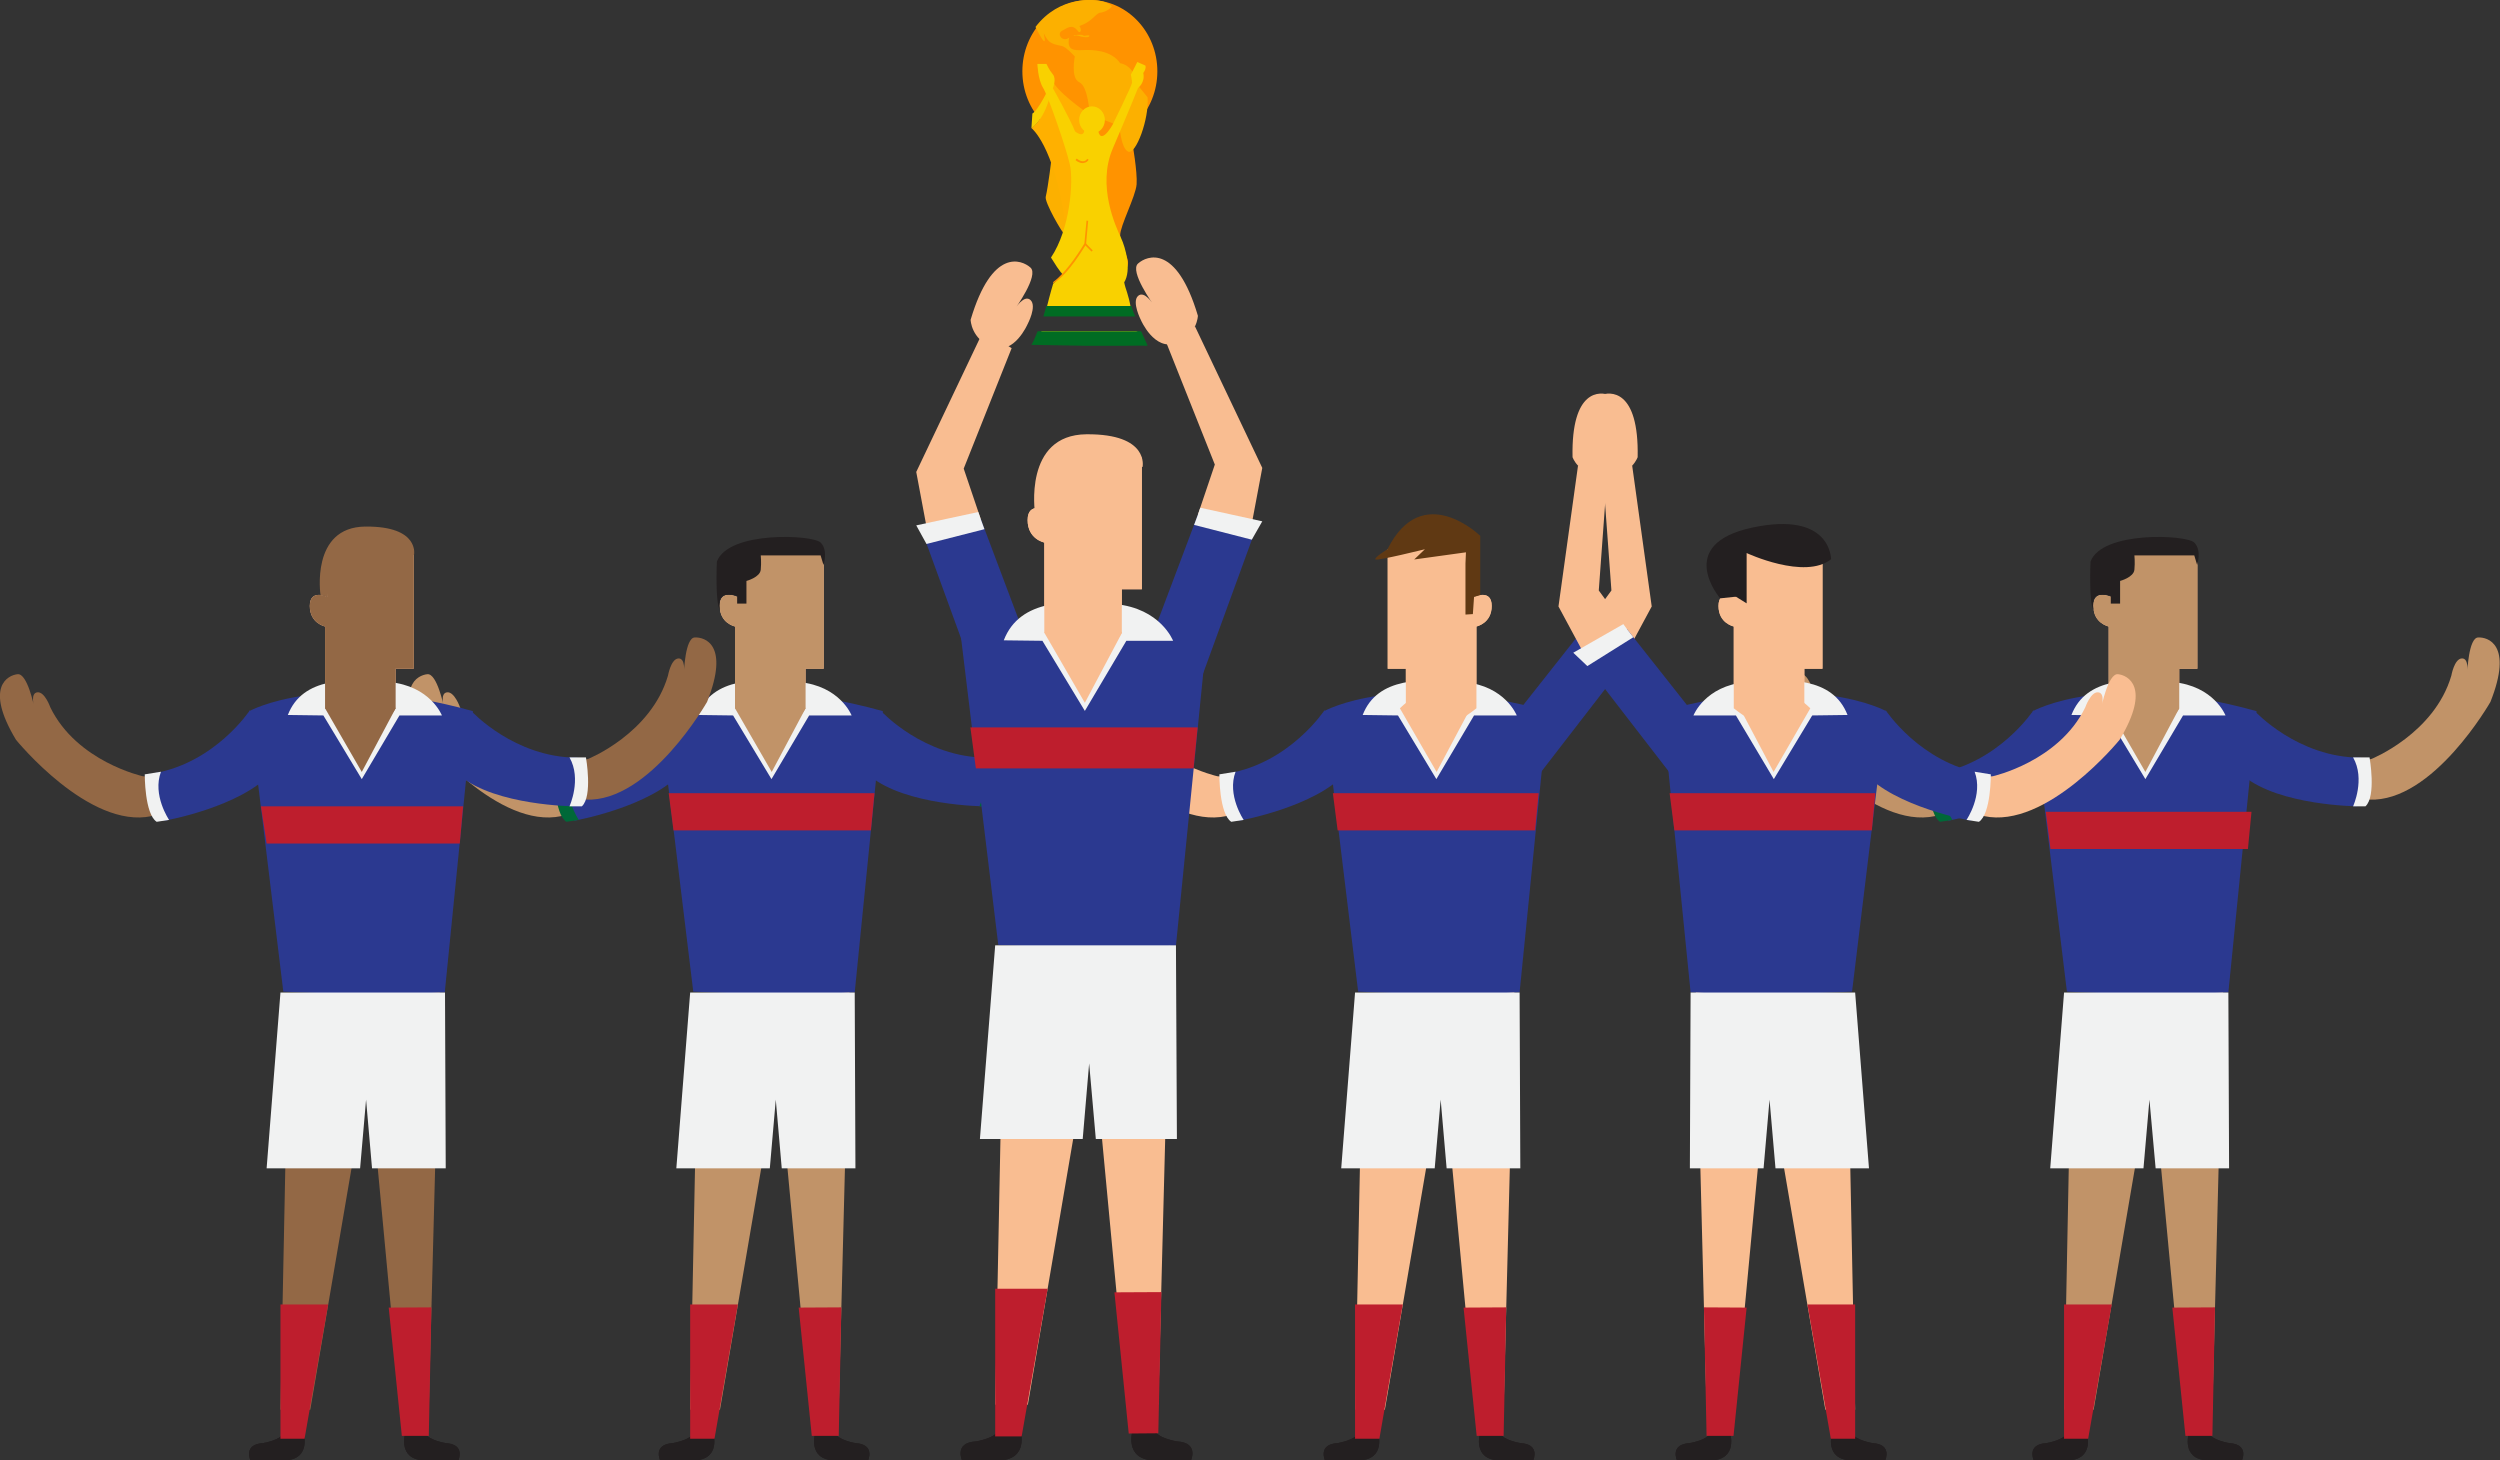 <?xml version="1.0" encoding="utf-8"?>
<!-- Generator: Adobe Illustrator 18.0.0, SVG Export Plug-In . SVG Version: 6.00 Build 0)  -->
<!DOCTYPE svg PUBLIC "-//W3C//DTD SVG 1.1//EN" "http://www.w3.org/Graphics/SVG/1.1/DTD/svg11.dtd">
<svg version="1.1" id="Layer_1" xmlns="http://www.w3.org/2000/svg" xmlns:xlink="http://www.w3.org/1999/xlink" x="0px" y="0px"
	 viewBox="0 0 1048.3 612.4" enable-background="new 0 0 1048.3 612.4" xml:space="preserve">
<rect x="0" y="0" width="1048.3" height="612.4" fill="#333333" stroke="none"/>
<g>
	<path fill="#F9BD91" d="M921.4,230.2v50.2h-7.6V297c0,0-8.6,16.9-29.6,0v-34.3c0,0-6.4-1.3-6.4-8.6c0-7.3,7.3-3.8,7.3-3.8v-20
		H921.4z"/>
	<polygon fill="#8B5E3C" points="877.2,591.1 875.1,601 866.5,601 866.5,591.1 	"/>
	<path fill="#231F20" d="M866.5,601h8.6c0,0,3.3,10.8-7.8,11.4h-14.5c0,0-3.2-6.8,5.4-7.3C858.3,605.1,865.7,603.8,866.5,601z"/>
	<polygon fill="#8B5E3C" points="915.7,591.1 917.8,601 926.4,601 926.4,591.1 	"/>
	<path fill="#231F20" d="M926.4,601h-8.6c0,0-3.3,10.8,7.8,11.4h14.5c0,0,3.2-6.8-5.4-7.3C934.7,605.1,927.2,603.8,926.4,601z"/>
	<path fill="#E6E7E8" d="M895.1,265.5h25.1c0,0-4.5-7.8-12.6-7.8C899.5,257.7,895.1,265.5,895.1,265.5z"/>
	<path fill="#E6E7E8" d="M895.1,265.5l-1.2,1.4c0,0,11.1,1.9,14.5-1.4c0,0,8.5,1.7,12.6,1.4l-1-1.7
		C920,265.1,902.8,263.5,895.1,265.5z"/>
	<polygon fill="#C19368" points="868.9,416.8 865.5,591.1 877.9,591.1 902.3,448.3 915.7,591.1 927.7,591.1 932.2,415.9 	"/>
	<path fill="#2B3990" d="M852.4,298.2c0,0,31.2-17.5,93.8,0l-11.8,117.9c0,0-25.7,1.8-67.7-0.3L852.4,298.2z"/>
	<polygon fill="#8B5E3C" points="877.2,591.1 875.1,601 866.5,601 866.5,591.1 	"/>
	<path fill="#231F20" d="M866.5,601h8.6c0,0,3.3,10.8-7.8,11.4h-14.5c0,0-3.2-6.8,5.4-7.3C858.3,605.1,865.7,603.8,866.5,601z"/>
	<polygon fill="#8B5E3C" points="915.7,591.1 917.8,601 926.4,601 926.4,591.1 	"/>
	<path fill="#231F20" d="M926.4,601h-8.6c0,0-3.3,10.8,7.8,11.4h14.5c0,0,3.2-6.8-5.4-7.3C934.7,605.1,927.2,603.8,926.4,601z"/>
	<polygon fill="#F1F2F2" points="865.5,416.2 859.7,489.9 898.8,489.9 901.3,461.1 903.9,489.9 934.7,489.9 934.4,416.2 	"/>
	<polygon fill="#BE1E2D" points="865.5,547 885.5,547 875.6,603.3 865.5,603.3 	"/>
	<polygon fill="#BE1E2D" points="928.8,548.2 910.9,548.3 916.4,602.1 927.7,602.1 	"/>
	<path fill="#F1F2F2" d="M883.5,300l16.1,26.7l15.8-26.7h17.8c0,0-4.8-12.4-22.1-14c-17.3-1.6-36.3-2.2-42.5,13.8L883.5,300z"/>
	<path fill="#C19368" d="M921.4,230.2v50.2h-7.6V297c0,0-8.6,16.9-29.6,0v-34.3c0,0-6.4-1.3-6.4-8.6c0-7.3,7.3-3.8,7.3-3.8v-20
		H921.4z"/>
	<path fill="#231F20" d="M885.1,250.2v2.9h2.9h1v-9.5c0,0,5.7-1.5,6-4.7c0.3-3.2,0-6,0-6h25.1l1.2,4c0,0,2.1-6.1-1.2-9.4
		c-3.3-3.3-38.7-5-43.5,8c0,0-0.8,17.4,1.3,20.4c0,0-1.5-6.3,2.9-6.5C885,249.2,885.1,250.2,885.1,250.2z"/>
	<path fill="#C19368" d="M884.2,297l15.4,26.7l14.2-26.7C913.8,297,901,280.7,884.2,297z"/>
	<path fill="#C19368" d="M807.7,325.5c0,0-27.7-6.1-38.8-28.9c0,0-2.3-6.6-5.4-6.3s-1.4,6-1.4,6s-2.8-14-6.9-13.6
		s-14.1,5.2-0.7,27.5c0,0,30.6,37.7,56.9,32C811.5,342.3,828.3,326.5,807.7,325.5z"/>
	<path fill="#2B3990" d="M852.7,297.8c0,0-14.5,22.1-40.5,26.5c0,0-2.9,15.6,4.9,19.8c0,0,31.9-5.7,44.7-20.2L852.7,297.8z"/>
	<path fill="#006838" d="M818.7,343.8c0,0-7.1-10.4-3.4-20.2l-6.8,1.1c0,0-0.1,16.6,5,19.9L818.7,343.8z"/>
	<path fill="#C19368" d="M994.5,318.2c0,0,26.3-10.6,33.4-34.9c0,0,1.2-6.9,4.3-7.2s2.4,5.7,2.4,5.7s0.5-14.3,4.5-14.5
		s14.8,2.8,5.2,27c0,0-24,42.2-50.9,41C993.5,335.4,974.4,322.6,994.5,318.2z"/>
	<path fill="#2B3990" d="M945.6,298.3c0,0,17.9,19.4,44.3,19.4c0,0,5.4,14.9-1.6,20.4c0,0-32.4-0.3-47.4-12.6L945.6,298.3z"/>
	<path fill="#F1F2F2" d="M986.7,338.1c0,0,5.2-11.4,0-20.5h6.9c0,0,2.9,16.3-1.7,20.5H986.7z"/>
	<path fill="#F9BD91" d="M345.4,230.2v50.2h-7.6V297c0,0-8.6,16.9-29.6,0v-34.3c0,0-6.4-1.3-6.4-8.6c0-7.3,7.3-3.8,7.3-3.8v-20
		H345.4z"/>
	<polygon fill="#8B5E3C" points="301.2,591.1 299.1,601 290.5,601 290.5,591.1 	"/>
	<path fill="#231F20" d="M290.5,601h8.6c0,0,3.3,10.8-7.8,11.4h-14.5c0,0-3.2-6.8,5.4-7.3C282.2,605.1,289.7,603.8,290.5,601z"/>
	<polygon fill="#8B5E3C" points="339.7,591.1 341.8,601 350.4,601 350.4,591.1 	"/>
	<path fill="#231F20" d="M350.4,601h-8.6c0,0-3.3,10.8,7.8,11.4H364c0,0,3.2-6.8-5.4-7.3C358.6,605.1,351.2,603.8,350.4,601z"/>
	<path fill="#E6E7E8" d="M319.1,265.5h25.1c0,0-4.5-7.8-12.6-7.8S319.1,265.5,319.1,265.5z"/>
	<path fill="#E6E7E8" d="M319.1,265.5l-1.2,1.4c0,0,11.1,1.9,14.5-1.4c0,0,8.5,1.7,12.6,1.4l-1-1.7
		C343.9,265.1,326.8,263.5,319.1,265.5z"/>
	<polygon fill="#C19368" points="292.9,416.8 289.4,591.1 301.9,591.1 326.3,448.3 339.7,591.1 351.7,591.1 356.2,415.9 	"/>
	<path fill="#2B3990" d="M276.4,298.2c0,0,31.2-17.5,93.8,0l-11.8,117.9c0,0-25.7,1.8-67.7-0.3L276.4,298.2z"/>
	<polygon fill="#8B5E3C" points="301.2,591.1 299.1,601 290.5,601 290.5,591.1 	"/>
	<path fill="#231F20" d="M290.5,601h8.6c0,0,3.3,10.8-7.8,11.4h-14.5c0,0-3.2-6.8,5.4-7.3C282.2,605.1,289.7,603.8,290.5,601z"/>
	<polygon fill="#8B5E3C" points="339.7,591.1 341.8,601 350.4,601 350.4,591.1 	"/>
	<path fill="#231F20" d="M350.4,601h-8.6c0,0-3.3,10.8,7.8,11.4H364c0,0,3.2-6.8-5.4-7.3C358.6,605.1,351.2,603.8,350.4,601z"/>
	<polygon fill="#F1F2F2" points="289.4,416.2 283.6,489.9 322.8,489.9 325.3,461.1 327.8,489.9 358.7,489.9 358.4,416.2 	"/>
	<polygon fill="#BE1E2D" points="289.4,547 309.4,547 299.6,603.3 289.4,603.3 	"/>
	<polygon fill="#BE1E2D" points="352.8,548.2 334.9,548.3 340.4,602.1 351.7,602.1 	"/>
	<path fill="#F1F2F2" d="M307.4,300l16.1,26.7l15.8-26.7h17.8c0,0-4.8-12.4-22.1-14c-17.3-1.6-36.3-2.2-42.5,13.8L307.4,300z"/>
	<path fill="#C19368" d="M345.4,230.2v50.2h-7.6V297c0,0-8.6,16.9-29.6,0v-34.3c0,0-6.4-1.3-6.4-8.6c0-7.3,7.3-3.8,7.3-3.8v-20
		H345.4z"/>
	<path fill="#231F20" d="M309.1,250.2v2.9h2.9h1v-9.5c0,0,5.7-1.5,6-4.7c0.3-3.2,0-6,0-6h25.1l1.2,4c0,0,2.1-6.1-1.2-9.4
		c-3.3-3.3-38.7-5-43.5,8c0,0-0.8,17.4,1.3,20.4c0,0-1.5-6.3,2.9-6.5C309,249.2,309.1,250.2,309.1,250.2z"/>
	<path fill="#C19368" d="M308.2,297l15.4,26.7l14.2-26.7C337.7,297,324.9,280.7,308.2,297z"/>
	<path fill="#C19368" d="M231.7,325.5c0,0-27.7-6.1-38.8-28.9c0,0-2.3-6.6-5.4-6.3c-3.1,0.3-1.4,6-1.4,6s-2.8-14-6.9-13.6
		c-4,0.4-14.1,5.2-0.7,27.5c0,0,30.6,37.7,56.9,32C235.5,342.3,252.2,326.5,231.7,325.5z"/>
	<path fill="#2B3990" d="M276.6,297.8c0,0-14.5,22.1-40.5,26.5c0,0-2.9,15.6,4.9,19.8c0,0,31.9-5.7,44.7-20.2L276.6,297.8z"/>
	<path fill="#006838" d="M242.7,343.8c0,0-7.1-10.4-3.4-20.2l-6.8,1.1c0,0-0.1,16.6,5,19.9L242.7,343.8z"/>
	<path fill="#C19368" d="M418.5,318.2c0,0,26.3-10.6,33.4-34.9c0,0,1.2-6.9,4.3-7.2c3.1-0.2,2.4,5.7,2.4,5.7s0.5-14.3,4.5-14.5
		c4.1-0.2,14.8,2.8,5.2,27c0,0-24,42.2-50.9,41C417.5,335.4,398.4,322.6,418.5,318.2z"/>
	<path fill="#2B3990" d="M369.6,298.3c0,0,17.9,19.4,44.3,19.4c0,0,5.4,14.9-1.6,20.4c0,0-32.4-0.3-47.4-12.6L369.6,298.3z"/>
	<path fill="#006838" d="M410.7,338.1c0,0,5.2-11.4,0-20.5h6.9c0,0,2.9,16.3-1.7,20.5H410.7z"/>
	<path fill="#F9BD91" d="M581.9,230.2v50.2h7.6V297c0,0,8.6,16.9,29.6,0v-34.3c0,0,6.4-1.3,6.4-8.6c0-7.3-7.3-3.8-7.3-3.8v-20H581.9
		z"/>
	<polygon fill="#8B5E3C" points="580,591.1 577.9,601 569.3,601 569.3,591.1 	"/>
	<path fill="#231F20" d="M569.3,601h8.6c0,0,3.3,10.8-7.8,11.4h-14.5c0,0-3.2-6.8,5.4-7.3C561,605.1,568.5,603.8,569.3,601z"/>
	<polygon fill="#8B5E3C" points="618.5,591.1 620.6,601 629.2,601 629.2,591.1 	"/>
	<path fill="#231F20" d="M629.2,601h-8.6c0,0-3.3,10.8,7.8,11.4h14.5c0,0,3.2-6.8-5.4-7.3C637.4,605.1,630,603.8,629.2,601z"/>
	<path fill="#E6E7E8" d="M608.2,265.5h-25.1c0,0,4.5-7.8,12.6-7.8C603.8,257.7,608.2,265.5,608.2,265.5z"/>
	<polygon fill="#F9BD91" points="571.7,416.8 568.2,591.1 580.7,591.1 605.1,448.3 618.5,591.1 630.5,591.1 635,415.9 	"/>
	<path fill="#2B3990" d="M555.2,298.2c0,0,31.2-17.5,93.8,0l-11.8,117.9c0,0-25.7,1.8-67.7-0.3L555.2,298.2z"/>
	<polygon fill="#8B5E3C" points="580,591.1 577.9,601 569.3,601 569.3,591.1 	"/>
	<path fill="#231F20" d="M569.3,601h8.6c0,0,3.3,10.8-7.8,11.4h-14.5c0,0-3.2-6.8,5.4-7.3C561,605.1,568.5,603.8,569.3,601z"/>
	<polygon fill="#8B5E3C" points="618.5,591.1 620.6,601 629.2,601 629.2,591.1 	"/>
	<path fill="#231F20" d="M629.2,601h-8.6c0,0-3.3,10.8,7.8,11.4h14.5c0,0,3.2-6.8-5.4-7.3C637.4,605.1,630,603.8,629.2,601z"/>
	<polygon fill="#F1F2F2" points="568.2,416.2 562.4,489.9 601.6,489.9 604.1,461.1 606.6,489.9 637.5,489.9 637.2,416.2 	"/>
	<polygon fill="#BE1E2D" points="568.2,547 588.2,547 578.4,603.3 568.2,603.3 	"/>
	<polygon fill="#BE1E2D" points="631.6,548.2 613.7,548.3 619.2,602.1 630.5,602.1 	"/>
	<path fill="#F1F2F2" d="M586.2,300l16.1,26.7l15.8-26.7H636c0,0-4.8-12.4-22.1-14c-17.3-1.6-36.3-2.2-42.5,13.8L586.2,300z"/>
	<path fill="#F9BD91" d="M581.9,230.2v50.2h7.6V297c0,0,8.6,16.9,29.6,0v-34.3c0,0,6.4-1.3,6.4-8.6c0-7.3-7.3-3.8-7.3-3.8v-20H581.9
		z"/>
	<path fill="#F9BD91" d="M587,297l15.4,26.7l14.2-26.7C616.5,297,603.7,280.7,587,297z"/>
	<path fill="#F9BD91" d="M510.5,325.5c0,0-27.7-6.1-38.8-28.9c0,0-2.3-6.6-5.4-6.3s-1.4,6-1.4,6s-2.8-14-6.9-13.6
		c-4,0.4-14.1,5.2-0.7,27.5c0,0,30.6,37.7,56.9,32C514.3,342.3,531,326.5,510.5,325.5z"/>
	<path fill="#2B3990" d="M555.4,297.8c0,0-14.5,22.1-40.5,26.5c0,0-2.9,15.6,4.9,19.8c0,0,31.9-5.7,44.7-20.2L555.4,297.8z"/>
	<path fill="#F1F2F2" d="M521.5,343.8c0,0-7.1-10.4-3.4-20.2l-6.8,1.1c0,0-0.1,16.6,5,19.9L521.5,343.8z"/>
	<path fill="#F9BD91" d="M686.7,191.7c0.6-28.7-11.7-27.7-15.7-25.9c-4.1,1.8,0.9,16.8,0.9,16.8s-1.5-6.4-4.6-5
		c-3.1,1.5-1.7,9.1-1.7,9.1s1.3,12.8,10,12.4C684.3,198.7,686.7,191.7,686.7,191.7z"/>
	<polygon fill="#2B3990" points="636,299.1 663.8,263.9 684.2,274.5 638.1,334.2 640.7,311.6 	"/>
	<polygon fill="#F9BD91" points="663.8,263.9 675.7,247.6 672.1,198.4 684.4,195.2 692.6,254.3 682.1,273.8 	"/>
	<polygon fill="#006838" points="663.8,263.9 661.2,267.2 680.5,279.3 686.4,273.7 665.4,261.7 	"/>
	<path fill="#603913" d="M614.5,236.3v21.4l3.1-0.2l0.5-7.2l2.6-0.8v-24.8c0,0-24.3-23.7-38.9,5.6c0,0-6,3.7-5,4.3
		c1,0.6,20.7-4.3,20.7-4.3l-4.5,4.3l21.7-3L614.5,236.3z"/>
	<path fill="#F9BD91" d="M764.2,230.2v50.2h-7.6V297c0,0-8.6,16.9-29.6,0v-34.3c0,0-6.4-1.3-6.4-8.6c0-7.3,7.3-3.8,7.3-3.8v-20
		H764.2z"/>
	<polygon fill="#8B5E3C" points="766.1,591.1 768.2,601 776.8,601 776.8,591.1 	"/>
	<path fill="#231F20" d="M776.8,601h-8.6c0,0-3.3,10.8,7.8,11.4h14.5c0,0,3.2-6.8-5.4-7.3C785.1,605.1,777.6,603.8,776.8,601z"/>
	<polygon fill="#8B5E3C" points="727.6,591.1 725.5,601 716.9,601 716.9,591.1 	"/>
	<path fill="#231F20" d="M716.9,601h8.6c0,0,3.3,10.8-7.8,11.4h-14.5c0,0-3.2-6.8,5.4-7.3C708.7,605.1,716.1,603.8,716.9,601z"/>
	<path fill="#E6E7E8" d="M737.9,265.5H763c0,0-4.5-7.8-12.6-7.8C742.3,257.7,737.9,265.5,737.9,265.5z"/>
	<polygon fill="#F9BD91" points="774.4,416.8 777.9,591.1 765.4,591.1 741,448.3 727.6,591.1 715.6,591.1 711.1,415.9 	"/>
	<path fill="#2B3990" d="M790.9,298.2c0,0-31.2-17.5-93.8,0l11.8,117.9c0,0,25.7,1.8,67.7-0.3L790.9,298.2z"/>
	<polygon fill="#8B5E3C" points="766.1,591.1 768.2,601 776.8,601 776.8,591.1 	"/>
	<path fill="#231F20" d="M776.8,601h-8.6c0,0-3.3,10.8,7.8,11.4h14.5c0,0,3.2-6.8-5.4-7.3C785.1,605.1,777.6,603.8,776.8,601z"/>
	<polygon fill="#8B5E3C" points="727.6,591.1 725.5,601 716.9,601 716.9,591.1 	"/>
	<path fill="#231F20" d="M716.9,601h8.6c0,0,3.3,10.8-7.8,11.4h-14.5c0,0-3.2-6.8,5.4-7.3C708.7,605.1,716.1,603.8,716.9,601z"/>
	<polygon fill="#F1F2F2" points="777.9,416.2 783.7,489.9 744.5,489.9 742,461.1 739.5,489.9 708.6,489.9 708.9,416.2 	"/>
	<polygon fill="#BE1E2D" points="777.9,547 757.9,547 767.7,603.3 777.9,603.3 	"/>
	<polygon fill="#BE1E2D" points="714.5,548.2 732.4,548.3 726.9,602.1 715.6,602.1 	"/>
	<path fill="#F1F2F2" d="M759.9,300l-16.1,26.7L727.9,300h-17.8c0,0,4.8-12.4,22.1-14c17.3-1.6,36.3-2.2,42.5,13.8L759.9,300z"/>
	<path fill="#F9BD91" d="M764.2,230.2v50.2h-7.6V297c0,0-8.6,16.9-29.6,0v-34.3c0,0-6.4-1.3-6.4-8.6c0-7.3,7.3-3.8,7.3-3.8v-20
		H764.2z"/>
	<path fill="#F9BD91" d="M759.1,297l-15.4,26.7L729.6,297C729.6,297,742.4,280.7,759.1,297z"/>
	<path fill="#F9BD91" d="M835.6,325.5c0,0,27.7-6.1,38.8-28.9c0,0,2.3-6.6,5.4-6.3s1.4,6,1.4,6s2.8-14,6.9-13.6
		c4,0.4,14.1,5.2,0.7,27.5c0,0-30.6,37.7-56.9,32C831.8,342.3,815.1,326.5,835.6,325.5z"/>
	<path fill="#2B3990" d="M790.7,297.8c0,0,14.5,22.1,40.5,26.5c0,0,2.9,15.6-4.9,19.8c0,0-31.9-5.7-44.7-20.2L790.7,297.8z"/>
	<path fill="#F1F2F2" d="M824.6,343.8c0,0,7.1-10.4,3.4-20.2l6.8,1.1c0,0,0.1,16.6-5,19.9L824.6,343.8z"/>
	<path fill="#F9BD91" d="M659.4,191.7c-0.6-28.7,11.7-27.7,15.7-25.9c4.1,1.8-0.9,16.8-0.9,16.8s1.5-6.4,4.6-5
		c3.1,1.5,1.7,9.1,1.7,9.1s-1.3,12.8-10,12.4C661.8,198.7,659.4,191.7,659.4,191.7z"/>
	<polygon fill="#2B3990" points="710.1,299.1 682.3,263.9 661.9,274.5 708,334.2 705.4,311.6 	"/>
	<polygon fill="#F9BD91" points="682.3,263.9 670.4,247.6 674,198.4 661.7,195.2 653.5,254.3 664,273.8 	"/>
	<polygon fill="#F1F2F2" points="682.3,263.9 684.9,267.2 665.6,279.3 659.7,273.7 680.7,261.7 	"/>
	<path fill="#231F20" d="M727.9,250.2l4.5,2.8v-21.1c0,0,24.4,11.4,35.4,2.6c0,0,0.2-20.3-32.9-13.3s-13.6,29.7-13.6,29.7
		L727.9,250.2z"/>
	<path fill="#F9BD91" d="M173.5,230.2v50.2h-7.6V297c0,0-8.6,16.9-29.6,0v-34.3c0,0-6.4-1.3-6.4-8.6c0-7.3,7.3-3.8,7.3-3.8v-20
		H173.5z"/>
	<polygon fill="#8B5E3C" points="129.3,591.1 127.3,601 118.7,601 118.7,591.1 	"/>
	<path fill="#231F20" d="M118.7,601h8.6c0,0,3.3,10.8-7.8,11.4H105c0,0-3.2-6.8,5.4-7.3C110.4,605.1,117.9,603.8,118.7,601z"/>
	<polygon fill="#8B5E3C" points="167.9,591.1 169.9,601 178.5,601 178.5,591.1 	"/>
	<path fill="#231F20" d="M178.5,601h-8.6c0,0-3.3,10.8,7.8,11.4h14.5c0,0,3.2-6.8-5.4-7.3C186.8,605.1,179.3,603.8,178.5,601z"/>
	<path fill="#E6E7E8" d="M147.2,265.5h25.1c0,0-4.5-7.8-12.6-7.8S147.2,265.5,147.2,265.5z"/>
	<path fill="#E6E7E8" d="M147.2,265.5l-1.2,1.4c0,0,11.1,1.9,14.5-1.4c0,0,8.5,1.7,12.6,1.4l-1-1.7
		C172.1,265.1,154.9,263.5,147.2,265.5z"/>
	<polygon fill="#936845" points="121.1,416.8 117.6,591.1 130.1,591.1 154.5,448.3 167.9,591.1 179.8,591.1 184.4,415.9 	"/>
	<path fill="#2B3990" d="M104.5,298.2c0,0,31.2-17.5,93.8,0l-11.8,117.9c0,0-25.7,1.8-67.7-0.3L104.5,298.2z"/>
	<polygon fill="#8B5E3C" points="129.3,591.1 127.3,601 118.7,601 118.7,591.1 	"/>
	<path fill="#231F20" d="M118.7,601h8.6c0,0,3.3,10.8-7.8,11.4H105c0,0-3.2-6.8,5.4-7.3C110.4,605.1,117.9,603.8,118.7,601z"/>
	<polygon fill="#8B5E3C" points="167.9,591.1 169.9,601 178.5,601 178.5,591.1 	"/>
	<path fill="#231F20" d="M178.5,601h-8.6c0,0-3.3,10.8,7.8,11.4h14.5c0,0,3.2-6.8-5.4-7.3C186.8,605.1,179.3,603.8,178.5,601z"/>
	<polygon fill="#F1F2F2" points="117.6,416.2 111.8,489.9 151,489.9 153.5,461.1 156,489.9 186.9,489.9 186.6,416.2 	"/>
	<polygon fill="#BE1E2D" points="117.6,547 137.6,547 127.7,603.3 117.6,603.3 	"/>
	<polygon fill="#BE1E2D" points="180.9,548.2 163,548.3 168.5,602.1 179.8,602.1 	"/>
	<path fill="#F1F2F2" d="M135.6,300l16.1,26.7l15.8-26.7h17.8c0,0-4.8-12.4-22.1-14c-17.3-1.6-36.3-2.2-42.5,13.8L135.6,300z"/>
	<path fill="#936845" d="M173.5,230.2v50.2h-7.6V297c0,0-8.6,16.9-29.6,0v-34.3c0,0-6.4-1.3-6.4-8.6c0-7.3,7.3-3.8,7.3-3.8v-20
		H173.5z"/>
	<path fill="#936845" d="M136.3,297l15.4,26.7l14.2-26.7C165.9,297,153.1,280.7,136.3,297z"/>
	<path fill="#936845" d="M59.9,325.5c0,0-27.7-6.1-38.8-28.9c0,0-2.3-6.6-5.4-6.3s-1.4,6-1.4,6s-2.8-14-6.9-13.6
		c-4,0.4-14.1,5.2-0.7,27.5c0,0,30.6,37.7,56.9,32C63.7,342.3,80.4,326.5,59.9,325.5z"/>
	<path fill="#2B3990" d="M104.8,297.8c0,0-14.5,22.1-40.5,26.5c0,0-2.9,15.6,4.9,19.8c0,0,31.9-5.7,44.7-20.2L104.8,297.8z"/>
	<path fill="#F1F2F2" d="M70.9,343.8c0,0-7.1-10.4-3.4-20.2l-6.8,1.1c0,0-0.1,16.6,5,19.9L70.9,343.8z"/>
	<path fill="#936845" d="M246.7,318.2c0,0,26.3-10.6,33.4-34.9c0,0,1.2-6.9,4.3-7.2c3.1-0.2,2.4,5.7,2.4,5.7s0.5-14.3,4.5-14.5
		c4.1-0.2,14.8,2.8,5.2,27c0,0-24,42.2-50.9,41C245.7,335.4,226.6,322.6,246.7,318.2z"/>
	<path fill="#2B3990" d="M197.8,298.3c0,0,17.9,19.4,44.3,19.4c0,0,5.4,14.9-1.6,20.4c0,0-32.4-0.3-47.4-12.6L197.8,298.3z"/>
	<path fill="#F1F2F2" d="M238.8,338.1c0,0,5.2-11.4,0-20.5h6.9c0,0,2.9,16.3-1.7,20.5H238.8z"/>
	<path fill="#936845" d="M137.3,250.2l2.5-15.8l33.8-1.7c0,0,2.6-12.1-20.4-11.9c-23.1,0.2-18.8,28.7-18.8,28.7"/>
	<polygon fill="#2B3990" points="428.6,263.7 411.2,217.5 386.3,221.9 414.7,299.8 419.5,275.3 	"/>
	<polygon fill="#F9BD91" points="411.2,217.5 404.1,196.5 424.2,146 412.4,138.6 384.2,197.9 388.7,221.9 	"/>
	<polygon fill="#F1F2F2" points="411.2,217.5 412.8,221.9 388.5,228.1 384.2,220.3 410.2,214.7 	"/>
	<path fill="#F9BD91" d="M502.3,132.4c-9-30.3-21.4-25.2-25.1-21.9c-3.7,3.3,6.5,17.3,6.5,17.3s-3.8-6.2-6.5-3.7s1.2,10.1,1.2,10.1
		s5.6,13,14.7,9.7C502.1,140.5,502.3,132.4,502.3,132.4z"/>
	<polygon fill="#2B3990" points="484.9,262 502.3,215.8 527.2,220.1 498.8,298 494,273.5 	"/>
	<polygon fill="#F9BD91" points="502.3,215.8 509.4,194.8 489.3,144.3 501.1,136.9 529.3,196.2 524.8,220.1 	"/>
	<polygon fill="#F1F2F2" points="502.3,215.8 500.7,220.1 524.9,226.3 529.3,218.6 503.3,212.9 	"/>
	<path fill="#F9BD91" d="M478.8,191.8v55.3h-8.4v18.2c0,0-9.4,18.5-32.5,0v-37.8c0,0-7-1.4-7-9.4c0-8,8-4.2,8-4.2v-22H478.8z"/>
	<polygon fill="#8B5E3C" points="430.2,589 427.9,599.8 418.5,599.8 418.5,589 	"/>
	<path fill="#231F20" d="M418.5,599.8h9.4c0,0,3.7,11.9-8.6,12.6h-15.9c0,0-3.5-7.5,5.9-8C409.4,604.4,417.6,603,418.5,599.8z"/>
	<polygon fill="#8B5E3C" points="472.6,589 474.9,599.8 484.3,599.8 484.3,589 	"/>
	<path fill="#231F20" d="M484.3,599.8h-9.4c0,0-3.7,11.9,8.6,12.6h15.9c0,0,3.5-7.5-5.9-8C493.4,604.4,485.2,603,484.3,599.8z"/>
	<path fill="#E6E7E8" d="M449.9,230.6h27.6c0,0-4.9-8.6-13.8-8.6C454.8,222.1,449.9,230.6,449.9,230.6z"/>
	<path fill="#E6E7E8" d="M449.9,230.6l-1.3,1.5c0,0,12.2,2.1,15.9-1.5c0,0,9.4,1.8,13.9,1.5l-1.1-1.9
		C477.3,230.2,458.4,228.4,449.9,230.6z"/>
	<polygon fill="#F9BD91" points="421.1,397.2 417.3,589 431,589 457.8,431.9 472.6,589 485.7,589 490.7,396.2 	"/>
	<path fill="#2B3990" d="M402.9,266.7c0,0,34.3-19.2,103.2,0l-13,129.8c0,0-28.3,2-74.5-0.3L402.9,266.7z"/>
	<polygon fill="#8B5E3C" points="430.2,589 427.9,599.8 418.5,599.8 418.5,589 	"/>
	<path fill="#231F20" d="M418.5,599.8h9.4c0,0,3.7,11.9-8.6,12.6h-15.9c0,0-3.5-7.5,5.9-8C409.4,604.4,417.6,603,418.5,599.8z"/>
	<polygon fill="#8B5E3C" points="472.6,589 474.9,599.8 484.3,599.8 484.3,589 	"/>
	<path fill="#231F20" d="M484.3,599.8h-9.4c0,0-3.7,11.9,8.6,12.6h15.9c0,0,3.5-7.5-5.9-8C493.4,604.4,485.2,603,484.3,599.8z"/>
	<polygon fill="#F1F2F2" points="417.3,396.4 410.9,477.6 454,477.6 456.7,445.9 459.5,477.6 493.5,477.6 493.1,396.4 	"/>
	<polygon fill="#BE1E2D" points="417.3,540.4 439.3,540.4 428.4,602.3 417.3,602.3 	"/>
	<polygon fill="#BE1E2D" points="487,541.8 467.3,541.9 473.3,601.1 485.7,601 	"/>
	<path fill="#F1F2F2" d="M437.1,268.7l17.8,29.4l17.4-29.4h19.6c0,0-5.2-13.6-24.3-15.4c-19.1-1.7-39.9-2.4-46.7,15.2L437.1,268.7z"
		/>
	<path fill="#F9BD91" d="M478.8,191.8v55.3h-8.4v18.2c0,0-9.4,18.5-32.5,0v-37.8c0,0-7-1.4-7-9.4c0-8,8-4.2,8-4.2v-22H478.8z"/>
	<path fill="#F9BD91" d="M437.9,265.3l17,29.4l15.6-29.4C470.4,265.3,456.3,247.4,437.9,265.3z"/>
	<path fill="#F9BD91" d="M407,134.1c9-30.3,21.4-25.2,25.1-21.9s-6.5,17.3-6.5,17.3s3.8-6.2,6.5-3.7c2.8,2.6-1.2,10.1-1.2,10.1
		s-5.6,13-14.7,9.7C407.2,142.3,407,134.1,407,134.1z"/>
	<path fill="#F9BD91" d="M440.8,217.5l-0.6-19.7l38.9-2c0,0,3-13.9-23.5-13.7c-26.6,0.2-21.6,33.1-21.6,33.1"/>
	<polygon fill="#BE1E2D" points="109.4,338.1 194.2,338.1 192.8,353.7 111.8,353.7 	"/>
	<g>
		<ellipse fill="#FF9300" cx="457" cy="29.9" rx="28.3" ry="29.9"/>
		<path fill="#FF9300" d="M468.1,120.4c0,0,4.7-7,4.9-10c0.2-3-3.3-7.5-3.3-11.7c0-4.1,6.5-16.3,6.9-21.4c0.4-5.1-1.8-17.5-1.8-17.5
			l3.2-14.5l-9.9-7.6L455,70.4l5,34.2L468.1,120.4z"/>
		<path fill="#FCB000" d="M477.3,36c0,0-1.3-8.4-7.6-9.5C466,21,458,20.8,454.1,21c-4,0.2-6.5,0-5.9-4.6c0.4-1.5,0,0.2-1.9,0
			c-1.9-0.2-2.8-2.7-0.8-3.6c2-1,4-2.9,6.3,0c1.1,1.7,2.1-0.2,0.8-1.9c5-1.7,6-4.2,8.3-5.5c3.7-0.4,5.3-2.7,5.3-2.7
			s-0.5-1.1-3.8-2.1c-3.6-1-18.1-2.5-28.2,10.7c0,0,2.6,5.3,3.5,5.9s0-2.7,0-3.1c0-0.5,0.7,1.9,2.2,3.2c1.4,1.3,3.6,1.6,5.4,2
			c1.8,0.4,5.4,4.4,5.4,4.4s-1.9,9.1,1.9,10.8c3.7,1.7,4.3,13.3,4.3,13.3s11.5,4.9,12.1,4.6c0.5-0.4,0.9,9.9,4.1,11.2
			c3.2,1.3,8.8-13.7,8.1-22.8"/>
		<path fill="#FCB000" d="M441,65.9c0,0-1.4,12-2.5,16.6c-0.6,2.2,6.8,15.1,8.2,16.2c7.1-6,7.4-16.4,7.4-16.4L441,65.9z"/>
		<path fill="#FFB000" d="M432.5,53.7c0,0,9.4,7.2,14,38.8c7.4-8.1,9.5-45.1,9.5-45.1s-13.7-9.3-15.1-14.5
			C437.9,50.4,435.3,51,432.5,53.7z"/>
		<path fill="#F8CF00" d="M432.9,47.6l-0.4,6.1c0,0,7.1-3.8,9.2-20.8C435.5,46.7,432.9,47.6,432.9,47.6z"/>
		<ellipse fill="#F9D100" cx="457.9" cy="50.3" rx="5.4" ry="5.7"/>
		<path fill="#FCB000" d="M450.8,15.1c0,0-0.1-0.6,1.7,0c1.7,0.6,4.1,0.8,4.3,0c0.2-0.8-2.2,0.3-2.7-0.3c-0.5-0.5-4,0-4,0"/>
		<path fill="#F9D100" d="M471.4,146.8h-15.7C462.6,146.8,467.7,146.8,471.4,146.8z"/>
		<path fill="#F9D100" d="M471.4,118.4c3.1-5.1,0.7-14.3-1.4-18.8s-10.1-21.7-3.4-37.3c6.7-15.6,10.6-25.4,10.6-25.4
			s3.1-2.3,2.2-6.3c1.4-1.9,0.9-3.1,0.9-3.1l-3.4-1.5l-2.7,5.3c0,0,0.5,2.5,0.5,3.4c0,1-8.1,17.5-8.1,17.5s-5.5,10-6.3,1.3
			c-0.8-8.7-5.6,0.1-5.6,0.1s0.6,4.9-3.9,1.5c-2.3-5.7-9.3-18.1-9.3-18.1s1.6-3.9,0-5.8s-2.7-4.4-2.7-4.4H435c0,0,0.2,6.4,2.3,9.9
			c2.2,3.4,9.7,25.2,11.3,32.2c1.6,7,0.2,27-7.9,39.1c4.1,6.7,5,7.1,5,7.1l-4.1,3.9c0,0-1.2,3.8-2.9,10.8h35.6
			C473.1,122.8,472,121.6,471.4,118.4z"/>
		<path fill="#F9D100" d="M437.4,138.8c-0.7,0-1.5,0-2.3,5h43.4c-0.8-5-1.7-5-2.6-5H437.4z"/>
		<path fill="#006C23" d="M481.1,145v-0.4c0,0-1.6,0.3-9.7,0.4H481.1z"/>
		<path fill="#006C23" d="M432.5,144.6c9.4,0.2,17,0.3,23.2,0.4h15.7c8.1-0.1,9.7-0.4,9.7-0.4s-1.1-2.3-2.6-5.7h-43.4
			C434.2,141.2,433.3,143.3,432.5,144.6z"/>
		<path fill="#006C23" d="M474.4,128.3h-35.6c-0.4,1.4-0.9,3-1.3,4.4h38.5C475.4,131.4,474.8,129.7,474.4,128.3z"/>
		<g>
			<path fill="#FF9400" d="M454,68.4c-1.6,0-3-1.2-3-1.3l0.5-0.6c0,0,1.5,1.3,2.9,1.1c0.6-0.1,1.1-0.4,1.5-1l0.6,0.4
				c-0.5,0.8-1.2,1.2-2,1.3C454.3,68.4,454.1,68.4,454,68.4z"/>
		</g>
		<g>
			<path fill="#FF9400" d="M441.5,118.9l0.2-0.7c6.1-4.5,12.4-15.1,13-16.1l0.9-9.6l0.7,0.1l-0.9,9.9
				C455,102.9,448.3,115,441.5,118.9z"/>
		</g>
		<g>
			<polygon fill="#FF9400" points="457.7,105.5 454.7,102.5 455.2,101.9 458.2,105 			"/>
		</g>
		<rect x="429.7" y="146.8" fill="#131313" width="55.2" height="0"/>
	</g>
	<polygon fill="#BE1E2D" points="280.4,332.6 366.7,332.6 365.2,348.2 282.4,348.2 	"/>
	<polygon fill="#BE1E2D" points="406.9,305 502.2,305 500.5,322.2 409.2,322.2 	"/>
	<polygon fill="#BE1E2D" points="558.9,332.6 645.2,332.6 643.7,348.2 560.9,348.2 	"/>
	<polygon fill="#BE1E2D" points="700.1,332.6 786.4,332.6 784.9,348.2 702.1,348.2 	"/>
	<polygon fill="#BE1E2D" points="857.8,340.4 944.1,340.4 942.6,356 859.8,356 	"/>
</g>
</svg>

